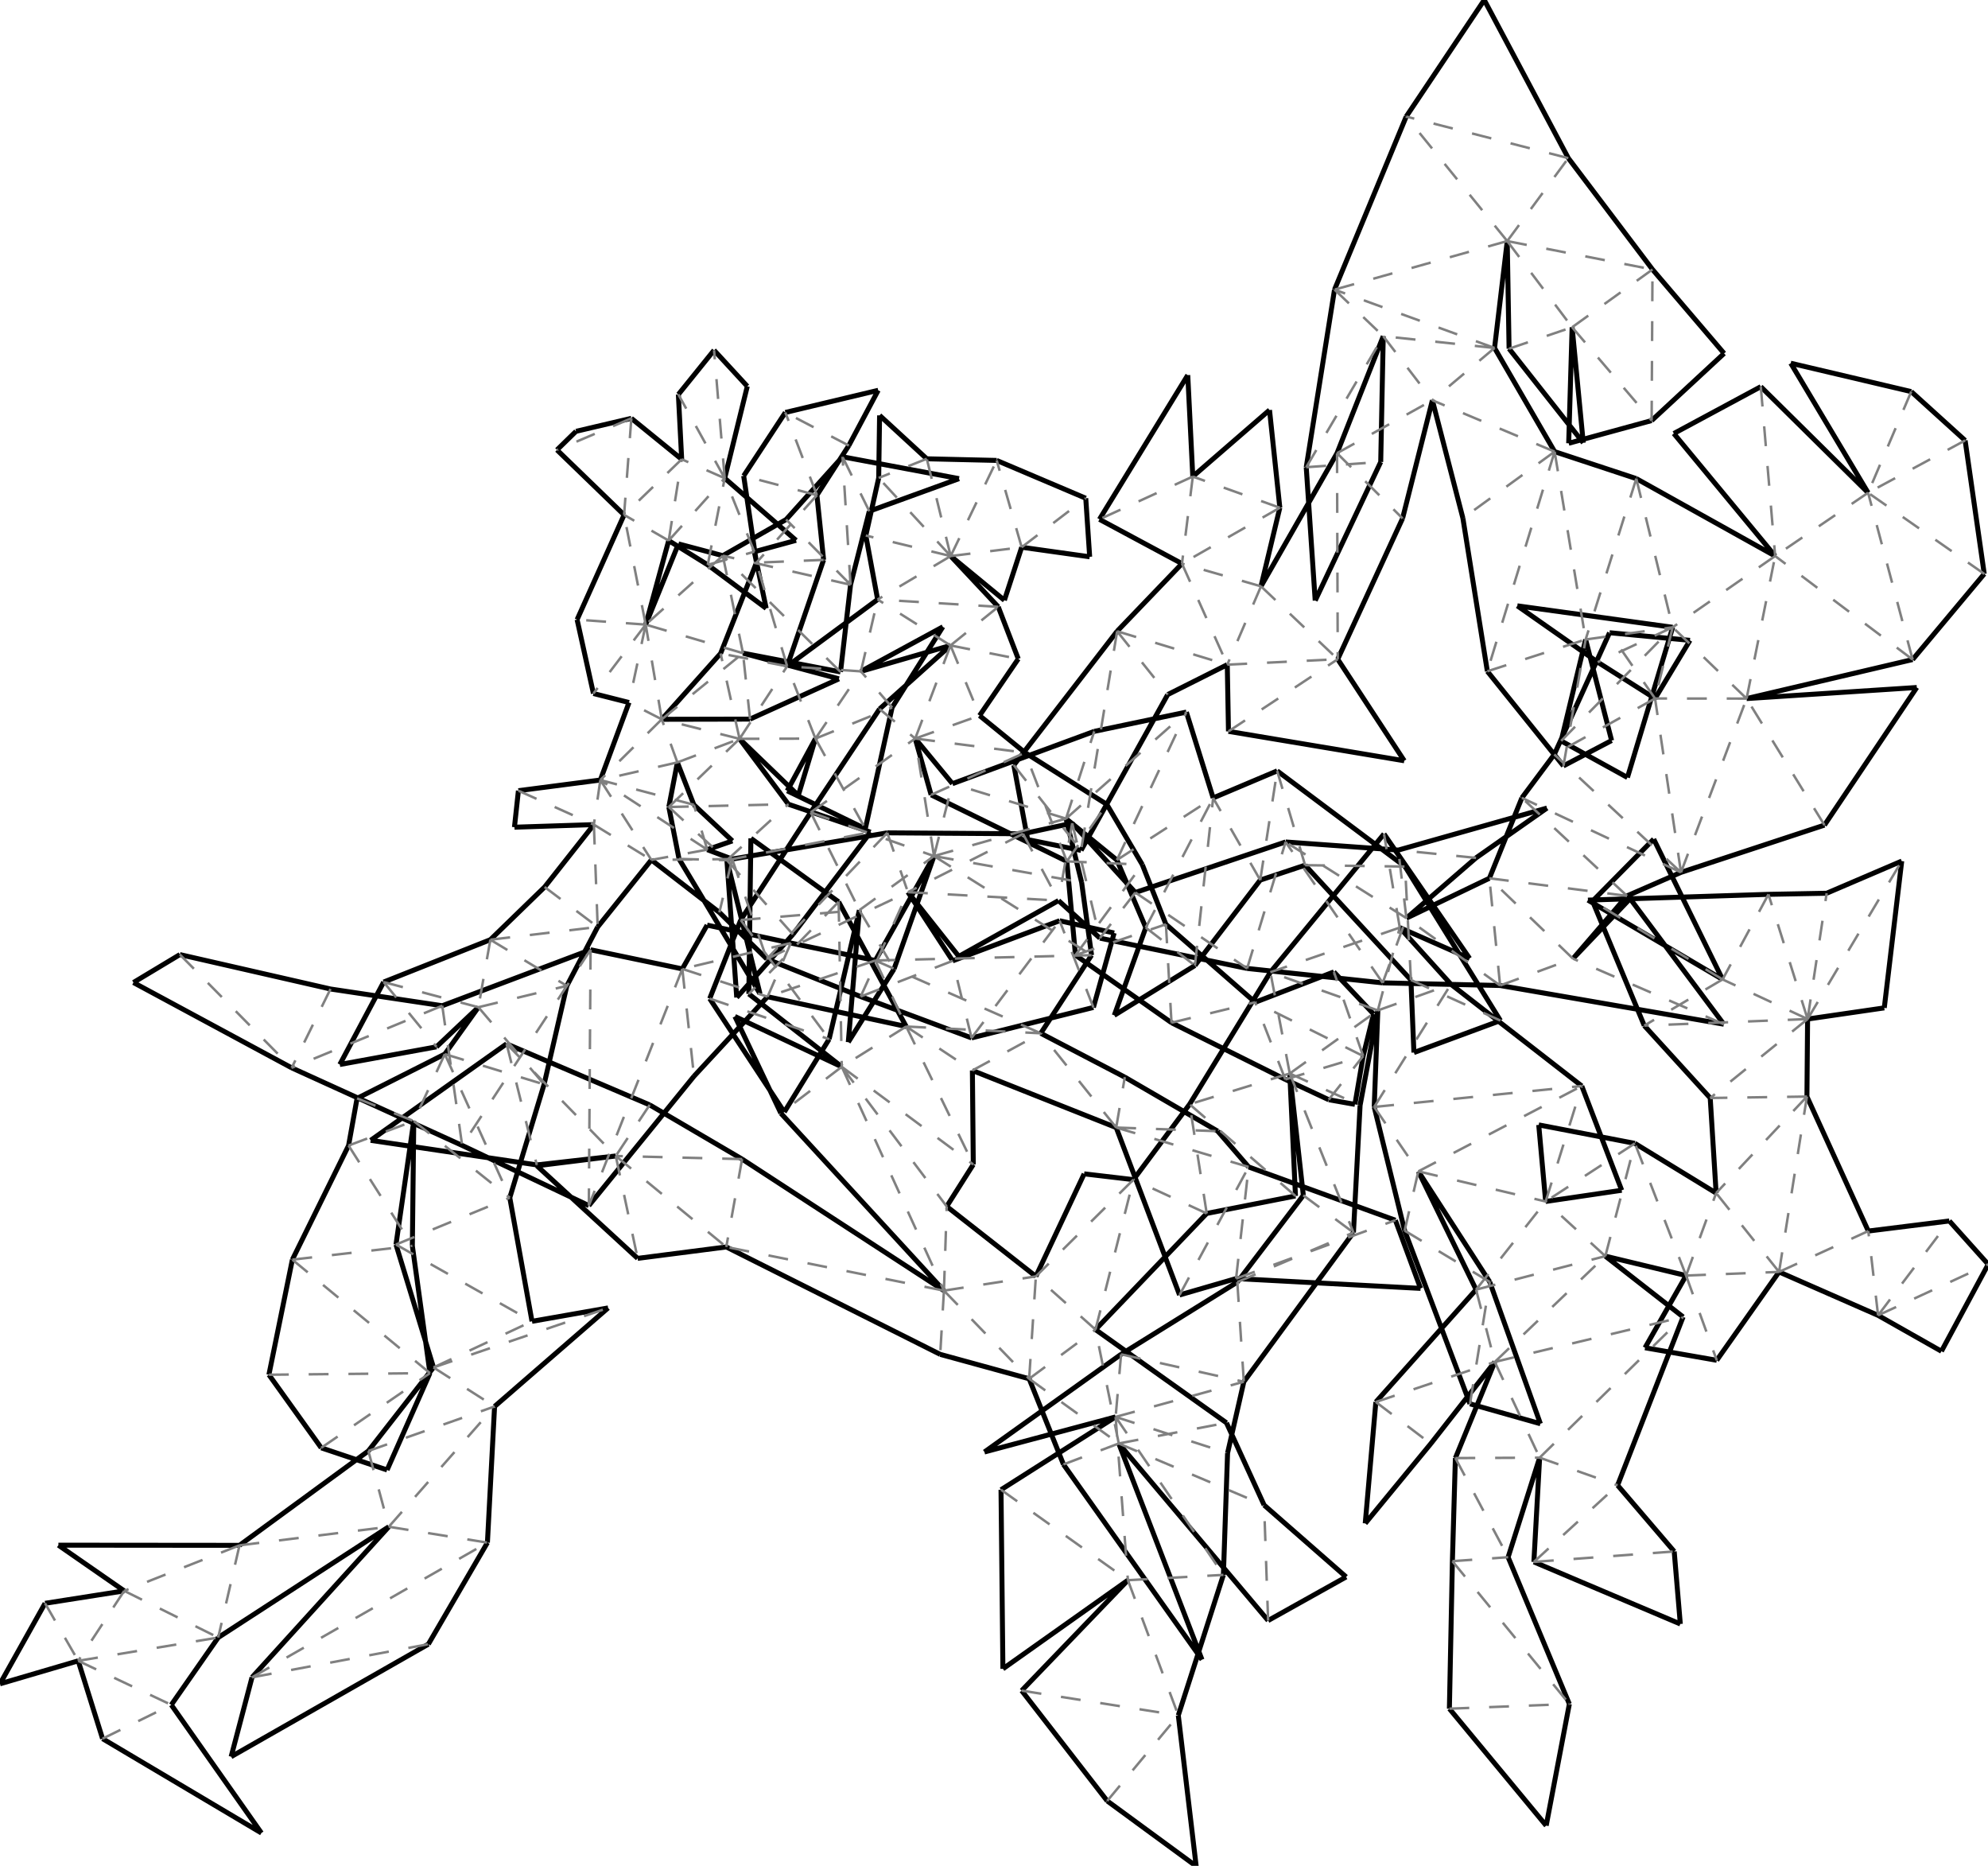 <?xml version="1.0"?>
<svg width="7523" height="7059" version="1.1" xmlns="http://www.w3.org/2000/svg" >
<defs>
<style type="text/css"><![CDATA[
.m {stroke:rgb(255,0,0);stroke-width:9.404;}
.v {stroke:rgb(0,0,255);stroke-width:9.404;}
.b {stroke:rgb(0,0,0);stroke-width:18.808;fill:white}
.n {stroke:rgb(128,128,128);stroke-width:9.404}
.t {stroke:rgb(0,128,0);stroke-width:9.404;}
.c {stroke:rgb(128,128,128);stroke-width:9.404;stroke-dasharray:75.23, 75.23;}
]]></style>
</defs>
<path fill="none" style="stroke:black;stroke-width:18.808;" d=" M 4864.94 3185.37 L 4296.37 3376.54 M 5655.71 1316.45 L 5703.69 912.068 M 5224.9 1747.76 L 5234.52 1271.84 M 6904.11 3121.65 L 7253.52 2600.94 M 7253.52 2600.94 L 6609.47 2642.92 M 6253.37 1019.5 L 5934.84 598.267 M 6717.52 2103.59 L 6192.11 1810.69 M 6609.47 2642.92 L 7237.76 2495.23 M 7069.25 1864.18 L 6663.23 1462.98 M 6334.07 1640.11 L 6717.52 2103.59 M 6663.23 1462.98 L 6334.07 1640.11 M 1748.91 4333.41 L 2228.33 4561.13 M 2234.85 3593.16 L 1673.63 3804.96 M 6250.13 1591.1 L 6524.3 1337.05 M 6524.3 1337.05 L 6253.37 1019.5 M 3256.87 3770.26 L 3676.6 3926.66 M 1627.05 5194.86 L 1560.44 4713.28 M 2013.2 4998.93 L 1929.14 4531.21 M 4009.85 3483.36 L 3605.1 3635.12 M 1498.48 4708.48 L 1640.44 5173.47 M 1106.34 4765.61 L 1017.59 5200.96 M 2443.46 2363.02 L 2530.48 2045.2 M 2361.68 1947.88 L 2183.88 2344.16 M 1855.59 3555.18 L 1451.87 3715.37 M 1651.83 3960.46 L 1810.41 3810.59 M 1929.14 4531.21 L 2058.94 4102.5 M 1810.41 3810.59 L 1683.28 3987.92 M 1683.28 3987.92 L 1351.18 4155.49 M 1565.81 4241.16 L 1498.48 4708.48 M 1560.44 4713.28 L 1565.81 4241.16 M 1319.09 4333.85 L 1106.34 4765.61 M 4433.19 3869.11 L 4863.99 4083.8 M 4749.86 3791.91 L 4412.07 3496.85 M 3629.13 1810.81 L 3188.3 1728.12 M 3289.57 1934.12 L 3629.13 1810.81 M 3212.12 1685.64 L 3323.3 1476.63 M 3323.3 1476.63 L 2971.91 1560.46 M 5047.65 3677.05 L 4749.86 3791.91 M 3276.42 2026.01 L 3321.1 2268.03 M 3777.57 2295.75 L 3597.64 2103.77 M 3325.15 1808.16 L 3276.42 2026.01 M 3771.73 1741.91 L 3507.17 1735.74 M 4188.43 3043.17 L 3879.03 2847.48 M 4226.49 3253.72 L 4335.9 3509.43 M 4108.73 1884.94 L 3771.73 1741.91 M 3800.83 2270.95 L 3866.26 2070.36 M 3597.64 2103.77 L 3800.83 2270.95 M 4069.79 3613.47 L 4433.19 3869.11 M 4037.15 3258.78 L 4069.79 3613.47 M 2814.27 1800.28 L 2862.45 2128.8 M 3116.71 2118.16 L 3091.32 1873.36 M 3091.32 1873.36 L 3212.12 1685.64 M 2567.08 1492.33 L 2579.66 1737.51 M 2389.14 1582.67 L 2179.79 1631.81 M 2179.79 1631.81 L 2107.72 1702.18 M 2107.72 1702.18 L 2361.68 1947.88 M 2530.48 2045.2 L 2678.19 2136.9 M 2702.16 1325.01 L 2567.08 1492.33 M 2742.44 1809.17 L 2827.91 1461.49 M 2827.91 1461.49 L 2702.16 1325.01 M 5127.34 4178.13 L 5158.49 3995.19 M 5028.18 4160.5 L 5127.34 4178.13 M 2854.52 2087.38 L 3012.43 2044.31 M 3012.43 2044.31 L 2742.44 1809.17 M 1351.18 4155.49 L 1319.09 4333.85 M 4863.99 4083.8 L 5028.18 4160.5 M 5158.49 3995.19 L 5197.79 3836.3 M 5197.79 3836.3 L 5047.65 3677.05 M 2579.66 1737.51 L 2389.14 1582.67 M 2678.19 2136.9 L 2899.44 2301.58 M 2899.44 2301.58 L 2854.52 2087.38 M 1285.9 4027.33 L 1651.83 3960.46 M 1451.87 3715.37 L 1285.9 4027.33 M 2735.39 2102.25 L 2567.35 2057.68 M 2567.35 2057.68 L 2443.46 2363.02 M 4489.44 2694.08 L 4140.79 2766.96 M 4034 3097.09 L 4226.49 3253.72 M 4590.83 3018.79 L 4489.44 2694.08 M 3328.54 1571.45 L 3325.15 1808.16 M 3507.17 1735.74 L 3328.54 1571.45 M 4412.07 3496.85 L 4322.74 3271.19 M 4322.74 3271.19 L 4188.43 3043.17 M 3180.69 2542.06 L 3218.68 2212.22 M 2811.62 2471.1 L 3180.69 2542.06 M 2974.88 1965.44 L 2735.39 2102.25 M 3218.68 2212.22 L 3289.57 1934.12 M 3188.3 1728.12 L 2974.88 1965.44 M 2971.91 1560.46 L 2814.27 1800.28 M 1640.44 5173.47 L 1394.02 5489.36 M 4833.03 2916.44 L 4590.83 3018.79 M 4162.26 3549.21 L 4719.4 3663.85 M 4521.88 3652.79 L 4769.02 3329.62 M 4137.64 3811.45 L 4216.16 3529.75 M 4216.16 3529.75 L 4009.85 3483.36 M 1871.59 5321.06 L 2301.22 4948.28 M 2301.22 4948.28 L 2013.2 4998.93 M 1464.88 5561.22 L 1627.05 5194.86 M 1215.61 5477.56 L 1464.88 5561.22 M 4608.19 4279.57 L 4256.47 4075.09 M 1017.59 5200.96 L 1215.61 5477.56 M 3676.6 3926.66 L 4137.64 3811.45 M 5321.4 440.975 L 5050.08 1095.74 M 5050.08 1095.74 L 4943.07 1767.56 M 5881.81 2854.15 L 5759.08 3018.55 M 5561.37 3625.95 L 5237.36 3155.03 M 5296.94 3509.34 L 5561.37 3625.95 M 6361.16 3300.42 L 6904.11 3121.65 M 1103.79 4039.91 L 1748.91 4333.41 M 1673.63 3804.96 L 1250.65 3741.66 M 1250.65 3741.66 L 680.762 3611.44 M 680.762 3611.44 L 504.935 3717.14 M 504.935 3717.14 L 1103.79 4039.91 M 5490.68 3723.78 L 5296.94 3509.34 M 5854.07 3057.11 L 5291.53 3216.11 M 5585.56 3245.6 L 5854.07 3057.11 M 5237.36 3155.03 L 4807.35 3678.25 M 5291.53 3216.11 L 4864.94 3185.37 M 5636.16 3322.71 L 5322.16 3473.6 M 5232.33 3718.43 L 5676.73 3728.41 M 1844.5 5836.17 L 1871.59 5321.06 M 5322.16 3473.6 L 5585.56 3245.6 M 470.02 6018.67 L 170.519 6065.75 M 906.331 5846.43 L 220.945 5845.81 M 220.945 5845.81 L 470.02 6018.67 M 5677.98 3861.12 L 5317.04 3278.48 M 5350.53 3982.12 L 5677.98 3861.12 M 5339.24 3707.49 L 5350.53 3982.12 M 295.977 6283.42 L 388.067 6577.84 M 170.519 6065.75 L 0 6370.36 M 0 6370.36 L 295.977 6283.42 M 1394.02 5489.36 L 906.331 5846.43 M 1471.28 5776.14 L 953.728 6345.79 M 1620.98 6220.4 L 1844.5 5836.17 M 5952.51 3626.87 L 6156.97 3389.33 M 5280.47 4616.49 L 4725.12 4414.85 M 4938.68 3273.18 L 5339.24 3707.49 M 825.757 6195.26 L 1471.28 5776.14 M 953.728 6345.79 L 874.65 6645.97 M 874.65 6645.97 L 1620.98 6220.4 M 5676.73 3728.41 L 6523.3 3874.85 M 6523.3 3874.85 L 6168.67 3399.92 M 6168.67 3399.92 L 5952.51 3626.87 M 388.067 6577.84 L 989.238 6934.69 M 989.238 6934.69 L 648.22 6449.9 M 4677.58 4837.17 L 5375.7 4874.33 M 5375.7 4874.33 L 5280.47 4616.49 M 648.22 6449.9 L 825.757 6195.26 M 5317.04 3278.48 L 4833.03 2916.44 M 4719.4 3663.85 L 5232.33 3718.43 M 4769.02 3329.62 L 4938.68 3273.18 M 4725.12 4414.85 L 4608.19 4279.57 M 4223.94 4265.84 L 4463.7 4899.24 M 4463.7 4899.24 L 4677.58 4837.17 M 5759.08 3018.55 L 5636.16 3322.71 M 6156.97 3389.33 L 6361.16 3300.42 M 5949.26 1238.04 L 5936.22 1677.03 M 5936.22 1677.03 L 6250.13 1591.1 M 5703.69 912.068 L 5710.66 1319.23 M 5883.05 1708.68 L 5655.71 1316.45 M 4090.96 3217.25 L 4418.78 2627.87 M 4648.83 2766.93 L 5314 2878.16 M 5314 2878.16 L 5062.29 2493.95 M 5420.43 1514.38 L 5535.94 1960.55 M 5535.94 1960.55 L 5628.43 2539.7 M 5307.64 1961.25 L 5420.43 1514.38 M 5062.29 2493.95 L 5307.64 1961.25 M 5059.61 1714.56 L 4771.89 2218.17 M 4976.99 2272.11 L 5224.9 1747.76 M 4943.07 1767.56 L 4976.99 2272.11 M 5628.43 2539.7 L 5916.3 2897.62 M 4644.26 2514.67 L 4648.83 2766.93 M 4472.83 2132.4 L 4227.41 2388.16 M 4418.78 2627.87 L 4644.26 2514.67 M 4513.76 1802.91 L 4494.73 1419.14 M 4494.73 1419.14 L 4160.52 1964.76 M 6046.23 2505.18 L 6263.03 2642.59 M 6329.75 2373.2 L 5741.84 2291.99 M 5741.84 2291.99 L 6046.23 2505.18 M 4804.14 1551.28 L 4513.76 1802.91 M 4843.15 1920.85 L 4804.14 1551.28 M 6098.68 2801.64 L 6000.33 2419.45 M 5916.3 2897.62 L 6098.68 2801.64 M 3836.5 2894.71 L 3888.96 3176.38 M 3888.96 3176.38 L 4090.96 3217.25 M 4771.89 2218.17 L 4843.15 1920.85 M 5907.74 2803.08 L 6158.61 2941.48 M 6158.61 2941.48 L 6329.75 2373.2 M 6000.33 2419.45 L 5907.74 2803.08 M 4160.52 1964.76 L 4472.83 2132.4 M 5234.52 1271.84 L 5059.61 1714.56 M 6395.29 2422.61 L 6090.91 2393.72 M 6263.03 2642.59 L 6395.29 2422.61 M 6090.91 2393.72 L 5881.81 2854.15 M 5710.66 1319.23 L 5991.4 1675.2 M 5991.4 1675.2 L 5949.26 1238.04 M 6192.11 1810.69 L 5883.05 1708.68 M 4227.41 2388.16 L 3836.5 2894.71 M 2582.07 3665.59 L 2234.85 3593.16 M 2228.33 4561.13 L 2626.2 4071.62 M 2626.2 4071.62 L 2904.66 3770.91 M 5616.77 0 L 5321.4 440.975 M 5934.84 598.267 L 5616.77 0 M 3788.02 5636.08 L 3795.19 6313.6 M 3795.19 6313.6 L 4268.23 5978.33 M 4629.58 5958.2 L 4645.38 5497.42 M 5585.81 4879.07 L 5206.52 5304.13 M 5985.78 4108.62 L 5490.68 3723.78 M 4268.23 5978.33 L 3866.21 6396.13 M 3866.21 6396.13 L 4189.88 6813.42 M 7508.8 2171.19 L 7436.46 1666.3 M 7237.76 2495.23 L 7508.8 2171.19 M 6776.52 1374.15 L 7069.25 1864.18 M 7232.49 1481.5 L 6776.52 1374.15 M 7436.46 1666.3 L 7232.49 1481.5 M 4189.88 6813.42 L 4526.56 7060.18 M 4526.56 7060.18 L 4458.98 6489.69 M 5484.78 6464.43 L 5851.13 6906.93 M 5851.13 6906.93 L 5938.72 6446.76 M 3605.1 3635.12 L 3435.83 3375.17 M 3067.9 3073.44 L 2803.04 3480.65 M 3871.33 3154.41 L 3357.56 3150.85 M 3435.83 3375.17 L 3628.47 3618.3 M 3628.47 3618.3 L 4005.65 3407.14 M 2803.04 3480.65 L 2685.66 3777.99 M 2967.94 4207.28 L 3137.58 3931.32 M 2685.66 3777.99 L 2967.94 4207.28 M 3137.58 3931.32 L 3252.04 3443.32 M 3383.3 3665.92 L 3534.48 3238.74 M 2183.88 2344.16 L 2245.62 2623.71 M 2245.62 2623.71 L 2380.31 2657.84 M 2145.07 3729.7 L 2261.76 3506.87 M 2061.04 3355.81 L 1855.59 3555.18 M 3357.56 3150.85 L 2770.65 3250.1 M 2058.94 4102.5 L 2145.07 3729.7 M 2901.67 3628.03 L 3256.87 3770.26 M 2787.92 3773.74 L 3000.55 3535.03 M 2750.74 3254.33 L 2787.92 3773.74 M 3294.47 3148.27 L 2983.31 3042.54 M 3000.55 3535.03 L 3294.47 3148.27 M 3274.56 3135.32 L 3375.96 2676.58 M 3085.82 2794.3 L 2978.94 2991.77 M 2978.94 2991.77 L 3274.56 3135.32 M 2983.31 3042.54 L 2798.64 2795.21 M 3257.92 2539.95 L 3596.91 2441.93 M 3567.99 2371.49 L 3257.92 2539.95 M 3375.96 2676.58 L 3567.99 2371.49 M 3596.91 2441.93 L 3328.37 2682.44 M 3879.03 2847.48 L 3706.87 2707.26 M 4130.71 3613.7 L 4093.06 3338.12 M 4123.57 2106.48 L 4108.73 1884.94 M 3866.26 2070.36 L 4123.57 2106.48 M 3706.87 2707.26 L 3853.36 2492.66 M 3853.36 2492.66 L 3777.57 2295.75 M 3523.54 3007.14 L 4037.15 3258.78 M 3604.19 2964.9 L 3463.37 2794.13 M 3321.1 2268.03 L 2978.72 2520.65 M 2978.72 2520.65 L 3116.71 2118.16 M 2770.65 3250.1 L 2676.45 3214.48 M 2464.94 3253.3 L 2722.18 3451.8 M 1946.77 3129.52 L 2247.32 3119.74 M 1961.71 2991.37 L 1946.77 3129.52 M 2380.31 2657.84 L 2271.75 2951.04 M 2271.75 2951.04 L 1961.71 2991.37 M 2771.57 3181.39 L 2625.59 3044.53 M 2676.45 3214.48 L 2771.57 3181.39 M 2625.59 3044.53 L 2563.35 2884.39 M 2530.98 3053.12 L 2569.57 3249.46 M 2876.01 3759.77 L 2750.74 3254.33 M 2569.57 3249.46 L 2876.01 3759.77 M 2563.35 2884.39 L 2530.98 3053.12 M 2247.32 3119.74 L 2061.04 3355.81 M 2261.76 3506.87 L 2464.94 3253.3 M 2726.89 2472.24 L 2504.28 2721.3 M 2722.18 3451.8 L 2901.67 3628.03 M 2504.28 2721.3 L 2838.33 2720.57 M 4140.79 2766.96 L 3604.19 2964.9 M 4093.06 3338.12 L 4034 3097.09 M 3328.37 2682.44 L 3067.9 3073.44 M 3463.37 2794.13 L 3523.54 3007.14 M 2862.45 2128.8 L 2726.89 2472.24 M 2838.33 2720.57 L 3174.67 2568.25 M 3174.67 2568.25 L 2811.62 2471.1 M 2798.64 2795.21 L 3021.01 3009.28 M 3021.01 3009.28 L 3085.82 2794.3 M 3312.5 3633.79 L 2992.63 3567.82 M 4296.37 3376.54 L 4057.45 3114.38 M 2904.66 3770.91 L 3429.24 3883.57 M 3679.72 4049.91 L 4223.94 4265.84 M 4005.65 3407.14 L 4162.26 3549.21 M 2992.63 3567.82 L 2675.89 3499.94 M 2675.89 3499.94 L 2582.07 3665.59 M 3534.48 3238.74 L 3312.5 3633.79 M 4335.9 3509.43 L 4216.7 3841.19 M 4216.7 3841.19 L 4521.88 3652.79 M 3938.49 3909.21 L 4130.71 3613.7 M 4256.47 4075.09 L 3938.49 3909.21 M 3210.08 3942.81 L 3383.3 3665.92 M 3252.04 3443.32 L 3210.08 3942.81 M 4057.45 3114.38 L 3871.33 3154.41 M 4645.38 5497.42 L 4706.93 5227.51 M 4221.73 5360.52 L 3788.02 5636.08 M 5637.53 4849.88 L 5367.26 4431.56 M 5214.04 3822.69 L 5200.27 4187.9 M 3725.33 5493.29 L 4221.73 5360.52 M 4242.44 5123.76 L 3725.33 5493.29 M 5121.72 4663.08 L 5146.86 4181.93 M 5562.77 5311.06 L 5829.18 5386.35 M 5829.18 5386.35 L 5637.53 4849.88 M 5315.44 4655.73 L 5562.77 5311.06 M 5200.27 4187.9 L 5315.44 4655.73 M 4807.35 3678.25 L 4501.71 4177.64 M 4682.22 4850.58 L 4242.44 5123.76 M 4706.93 5227.51 L 5121.72 4663.08 M 5146.86 4181.93 L 5214.04 3822.69 M 2031.35 4407.21 L 2330.25 4373.37 M 1402.63 4314.2 L 2031.35 4407.21 M 1917.1 3949.18 L 1402.63 4314.2 M 2330.25 4373.37 L 2031.74 4410.47 M 2031.74 4410.47 L 2412.97 4760.75 M 3683.12 4405.61 L 3679.72 4049.91 M 2808.19 4385.17 L 2458.61 4180.11 M 3185.4 4035.95 L 2781.12 3845.63 M 2781.12 3845.63 L 2954.96 4211.74 M 2833.71 3760.3 L 3185.4 4035.95 M 3429.24 3883.57 L 3173.58 3411.86 M 2412.97 4760.75 L 2748.37 4717.58 M 3557.94 5123.87 L 3894.55 5216.23 M 2954.96 4211.74 L 3572.06 4882.78 M 4798.83 6130.91 L 5094.07 5966.01 M 5094.07 5966.01 L 4783.68 5694.21 M 4783.68 5694.21 L 4641.25 5382.93 M 4024.34 5540.25 L 4548.56 6278.95 M 4548.56 6278.95 L 4233.67 5461.06 M 4233.67 5461.06 L 4798.83 6130.91 M 4641.25 5382.93 L 4145.63 5030.12 M 4145.63 5030.12 L 4566.49 4590.81 M 4102.64 4440.98 L 3919.93 4828.86 M 4289.2 4462.9 L 4102.64 4440.98 M 3919.93 4828.86 L 3582.55 4564.26 M 2748.37 4717.58 L 3557.94 5123.87 M 3894.55 5216.23 L 4024.34 5540.25 M 3572.06 4882.78 L 2808.19 4385.17 M 4501.71 4177.64 L 4289.2 4462.9 M 3582.55 4564.26 L 3683.12 4405.61 M 2458.61 4180.11 L 1917.1 3949.18 M 3173.58 3411.86 L 2841.51 3171.65 M 2841.51 3171.65 L 2833.71 3760.3 M 4566.49 4590.81 L 4902.34 4524.59 M 4902.34 4524.59 L 4880.75 4061.34 M 4932.06 4522.25 L 4682.22 4850.58 M 4880.75 4061.34 L 4932.06 4522.25 M 4458.98 6489.69 L 4629.58 5958.2 M 5496.15 5906.35 L 5484.78 6464.43 M 5938.72 6446.76 L 5707.05 5891.3 M 6335.54 5869.66 L 6121.34 5619.16 M 6358.65 6143.92 L 6335.54 5869.66 M 5804.49 5909.14 L 6358.65 6143.92 M 5826.32 5514.79 L 5804.49 5909.14 M 5707.05 5891.3 L 5826.32 5514.79 M 7070 4657.39 L 6837.79 4148.59 M 6121.34 5619.16 L 6369.19 4982.2 M 5656.62 5152.54 L 5507.46 5516.29 M 6009.01 3405.38 L 6518.6 3705.43 M 6692.14 3383.53 L 6009.01 3405.38 M 6369.19 4982.2 L 6074.93 4752.31 M 6912.42 3379.39 L 6692.14 3383.53 M 6840.3 3855.35 L 7130.49 3813.11 M 7130.49 3813.11 L 7196.54 3257.74 M 7346.8 5112.13 L 7523.76 4783.31 M 7107.01 4976.31 L 7346.8 5112.13 M 7523.76 4783.31 L 7376.71 4619.24 M 6380.49 4825.76 L 6225.08 5098.9 M 6225.08 5098.9 L 6496.56 5146.32 M 7376.71 4619.24 L 7070 4657.39 M 6732.35 4812.01 L 7107.01 4976.31 M 6496.56 5146.32 L 6732.35 4812.01 M 6471.79 4154 L 6494.21 4513.72 M 6222.24 3880.14 L 6471.79 4154 M 6837.79 4148.59 L 6840.3 3855.35 M 6494.21 4513.72 L 6186.72 4325.69 M 6074.93 4752.31 L 6380.49 4825.76 M 5507.46 5516.29 L 5496.15 5906.35 M 5206.52 5304.13 L 5166.32 5763.43 M 5166.32 5763.43 L 5414.24 5462.08 M 5414.24 5462.08 L 5656.62 5152.54 M 6186.72 4325.69 L 5822.87 4255.8 M 5822.87 4255.8 L 5849.06 4545.52 M 6026.41 3409.19 L 6222.24 3880.14 M 6257.93 3174.61 L 6026.41 3409.19 M 6518.6 3705.43 L 6257.93 3174.61 M 5367.26 4431.56 L 5585.81 4879.07 M 5849.06 4545.52 L 6136.85 4503.13 M 6136.85 4503.13 L 5985.78 4108.62 M 7196.54 3257.74 L 6912.42 3379.39" />
<path fill="none" class="c" d=" M 4296.37 3376.54 L 4719.4 3663.85 M 4719.4 3663.85 L 4864.94 3185.37 M 4296.37 3376.54 L 4162.26 3549.21 M 5232.33 3718.43 L 4864.94 3185.37 M 4057.45 3114.38 L 4162.26 3549.21 M 5322.16 3473.6 L 4864.94 3185.37 M 5232.33 3718.43 L 5322.16 3473.6 M 4057.45 3114.38 L 4005.65 3407.14 M 5322.16 3473.6 L 5291.53 3216.11 M 5676.73 3728.41 L 5322.16 3473.6 M 3871.33 3154.41 L 4005.65 3407.14 M 5676.73 3728.41 L 5636.16 3322.71 M 3871.33 3154.41 L 3435.83 3375.17 M 3435.83 3375.17 L 4005.65 3407.14 M 5952.51 3626.87 L 5636.16 3322.71 M 3357.56 3150.85 L 3435.83 3375.17 M 5676.73 3728.41 L 5952.51 3626.87 M 5585.56 3245.6 L 5291.53 3216.11 M 6156.97 3389.33 L 5636.16 3322.71 M 2901.67 3628.03 L 3435.83 3375.17 M 6523.3 3874.85 L 5952.51 3626.87 M 6156.97 3389.33 L 5759.08 3018.55 M 3256.87 3770.26 L 3435.83 3375.17 M 3357.56 3150.85 L 2901.67 3628.03 M 6361.16 3300.42 L 5759.08 3018.55 M 3256.87 3770.26 L 3605.1 3635.12 M 6361.16 3300.42 L 5881.81 2854.15 M 3676.6 3926.66 L 3605.1 3635.12 M 6361.16 3300.42 L 6263.03 2642.59 M 6263.03 2642.59 L 5881.81 2854.15 M 3676.6 3926.66 L 4009.85 3483.36 M 6361.16 3300.42 L 6609.47 2642.92 M 6609.47 2642.92 L 6263.03 2642.59 M 4137.64 3811.45 L 4009.85 3483.36 M 6904.11 3121.65 L 6609.47 2642.92 M 6329.75 2373.2 L 6263.03 2642.59 M 6609.47 2642.92 L 6329.75 2373.2 M 6263.03 2642.59 L 6090.91 2393.72 M 2770.65 3250.1 L 2901.67 3628.03 M 6329.75 2373.2 L 6046.23 2505.18 M 6717.52 2103.59 L 6329.75 2373.2 M 6609.47 2642.92 L 6717.52 2103.59 M 2770.65 3250.1 L 2722.18 3451.8 M 6192.11 1810.69 L 6329.75 2373.2 M 7237.76 2495.23 L 6717.52 2103.59 M 2770.65 3250.1 L 2464.94 3253.3 M 6192.11 1810.69 L 6000.33 2419.45 M 7237.76 2495.23 L 7069.25 1864.18 M 2676.45 3214.48 L 2464.94 3253.3 M 5883.05 1708.68 L 6000.33 2419.45 M 7508.8 2171.19 L 7069.25 1864.18 M 2271.75 2951.04 L 2464.94 3253.3 M 2676.45 3214.48 L 2271.75 2951.04 M 5883.05 1708.68 L 5628.43 2539.7 M 2625.59 3044.53 L 2271.75 2951.04 M 5883.05 1708.68 L 5535.94 1960.55 M 2563.35 2884.39 L 2271.75 2951.04 M 5883.05 1708.68 L 5420.43 1514.38 M 2563.35 2884.39 L 2504.28 2721.3 M 2504.28 2721.3 L 2271.75 2951.04 M 5655.71 1316.45 L 5420.43 1514.38 M 2798.64 2795.21 L 2504.28 2721.3 M 2563.35 2884.39 L 2798.64 2795.21 M 5234.52 1271.84 L 5420.43 1514.38 M 2798.64 2795.21 L 2726.89 2472.24 M 2530.98 3053.12 L 2798.64 2795.21 M 5059.61 1714.56 L 5420.43 1514.38 M 2798.64 2795.21 L 2978.72 2520.65 M 2978.72 2520.65 L 2726.89 2472.24 M 2530.98 3053.12 L 2983.31 3042.54 M 5059.61 1714.56 L 5307.64 1961.25 M 2798.64 2795.21 L 3085.82 2794.3 M 3085.82 2794.3 L 2978.72 2520.65 M 2978.72 2520.65 L 2862.45 2128.8 M 2750.74 3254.33 L 2983.31 3042.54 M 2530.98 3053.12 L 2750.74 3254.33 M 5059.61 1714.56 L 5062.29 2493.95 M 3085.82 2794.3 L 3257.92 2539.95 M 2504.28 2721.3 L 2380.31 2657.84 M 5655.71 1316.45 L 5234.52 1271.84 M 2569.57 3249.46 L 2750.74 3254.33 M 3085.82 2794.3 L 3375.96 2676.58 M 5050.08 1095.74 L 5234.52 1271.84 M 5628.43 2539.7 L 6000.33 2419.45 M 7436.46 1666.3 L 7069.25 1864.18 M 2271.75 2951.04 L 2247.32 3119.74 M 2247.32 3119.74 L 2464.94 3253.3 M 2676.45 3214.48 L 2625.59 3044.53 M 7232.49 1481.5 L 7069.25 1864.18 M 1961.71 2991.37 L 2247.32 3119.74 M 2247.32 3119.74 L 2261.76 3506.87 M 6000.33 2419.45 L 6329.75 2373.2 M 7069.25 1864.18 L 6717.52 2103.59 M 4943.07 1767.56 L 5234.52 1271.84 M 5916.3 2897.62 L 6000.33 2419.45 M 2061.04 3355.81 L 2261.76 3506.87 M 5907.74 2803.08 L 6329.75 2373.2 M 6663.23 1462.98 L 6717.52 2103.59 M 4943.07 1767.56 L 5224.9 1747.76 M 1855.59 3555.18 L 2261.76 3506.87 M 3257.92 2539.95 L 2978.72 2520.65 M 4771.89 2218.17 L 5062.29 2493.95 M 2504.28 2721.3 L 2443.46 2363.02 M 1855.59 3555.18 L 2145.07 3729.7 M 3257.92 2539.95 L 3321.1 2268.03 M 4644.26 2514.67 L 5062.29 2493.95 M 1810.41 3810.59 L 2145.07 3729.7 M 3596.91 2441.93 L 3321.1 2268.03 M 4648.83 2766.93 L 5062.29 2493.95 M 1810.41 3810.59 L 2058.94 4102.5 M 3777.57 2295.75 L 3321.1 2268.03 M 3596.91 2441.93 L 3777.57 2295.75 M 1683.28 3987.92 L 2058.94 4102.5 M 3597.64 2103.77 L 3321.1 2268.03 M 3596.91 2441.93 L 3853.36 2492.66 M 1683.28 3987.92 L 1929.14 4531.21 M 3597.64 2103.77 L 3276.42 2026.01 M 3596.91 2441.93 L 3706.87 2707.26 M 1683.28 3987.92 L 1565.81 4241.16 M 1565.81 4241.16 L 1929.14 4531.21 M 3597.64 2103.77 L 3325.15 1808.16 M 3596.91 2441.93 L 3463.37 2794.13 M 3463.37 2794.13 L 3706.87 2707.26 M 1351.18 4155.49 L 1565.81 4241.16 M 1498.48 4708.48 L 1929.14 4531.21 M 1319.09 4333.85 L 1565.81 4241.16 M 1498.48 4708.48 L 2013.2 4998.93 M 1319.09 4333.85 L 1560.44 4713.28 M 1640.44 5173.47 L 2013.2 4998.93 M 1106.34 4765.61 L 1560.44 4713.28 M 1640.44 5173.47 L 2301.22 4948.28 M 1106.34 4765.61 L 1627.05 5194.86 M 1640.44 5173.47 L 1871.59 5321.06 M 1017.59 5200.96 L 1627.05 5194.86 M 1394.02 5489.36 L 1871.59 5321.06 M 1215.61 5477.56 L 1627.05 5194.86 M 1471.28 5776.14 L 1871.59 5321.06 M 1394.02 5489.36 L 1471.28 5776.14 M 1471.28 5776.14 L 1844.5 5836.17 M 906.331 5846.43 L 1471.28 5776.14 M 953.728 6345.79 L 1844.5 5836.17 M 906.331 5846.43 L 825.757 6195.26 M 953.728 6345.79 L 1620.98 6220.4 M 470.02 6018.67 L 825.757 6195.26 M 906.331 5846.43 L 470.02 6018.67 M 470.02 6018.67 L 295.977 6283.42 M 295.977 6283.42 L 825.757 6195.26 M 170.519 6065.75 L 295.977 6283.42 M 295.977 6283.42 L 648.22 6449.9 M 3507.17 1735.74 L 3325.15 1808.16 M 388.067 6577.84 L 648.22 6449.9 M 3597.64 2103.77 L 3507.17 1735.74 M 3328.37 2682.44 L 3463.37 2794.13 M 3597.64 2103.77 L 3771.73 1741.91 M 3067.9 3073.44 L 3463.37 2794.13 M 3866.26 2070.36 L 3771.73 1741.91 M 3597.64 2103.77 L 3866.26 2070.36 M 3067.9 3073.44 L 3534.48 3238.74 M 3534.48 3238.74 L 3463.37 2794.13 M 3866.26 2070.36 L 4108.73 1884.94 M 3067.9 3073.44 L 3252.04 3443.32 M 3252.04 3443.32 L 3534.48 3238.74 M 3534.48 3238.74 L 3604.19 2964.9 M 2803.04 3480.65 L 3252.04 3443.32 M 3252.04 3443.32 L 3383.3 3665.92 M 4034 3097.09 L 3604.19 2964.9 M 3534.48 3238.74 L 4034 3097.09 M 2803.04 3480.65 L 3137.58 3931.32 M 4034 3097.09 L 4140.79 2766.96 M 3534.48 3238.74 L 4093.06 3338.12 M 2685.66 3777.99 L 3137.58 3931.32 M 4034 3097.09 L 4489.44 2694.08 M 3534.48 3238.74 L 4130.71 3613.7 M 4226.49 3253.72 L 4489.44 2694.08 M 3312.5 3633.79 L 4130.71 3613.7 M 4226.49 3253.72 L 4590.83 3018.79 M 3312.5 3633.79 L 3938.49 3909.21 M 4335.9 3509.43 L 4590.83 3018.79 M 3429.24 3883.57 L 3938.49 3909.21 M 3312.5 3633.79 L 3429.24 3883.57 M 4521.88 3652.79 L 4590.83 3018.79 M 4335.9 3509.43 L 4521.88 3652.79 M 3429.24 3883.57 L 3679.72 4049.91 M 3679.72 4049.91 L 3938.49 3909.21 M 3312.5 3633.79 L 2904.66 3770.91 M 3463.37 2794.13 L 3879.03 2847.48 M 4771.89 2218.17 L 4644.26 2514.67 M 2504.28 2721.3 L 2811.62 2471.1 M 2811.62 2471.1 L 2443.46 2363.02 M 1855.59 3555.18 L 1810.41 3810.59 M 2992.63 3567.82 L 2904.66 3770.91 M 3523.54 3007.14 L 3879.03 2847.48 M 2838.33 2720.57 L 2811.62 2471.1 M 2811.62 2471.1 L 2735.39 2102.25 M 3085.82 2794.3 L 3274.56 3135.32 M 5655.71 1316.45 L 5050.08 1095.74 M 3375.96 2676.58 L 3257.92 2539.95 M 2443.46 2363.02 L 2380.31 2657.84 M 2992.63 3567.82 L 2582.07 3665.59 M 4037.15 3258.78 L 3879.03 2847.48 M 3180.69 2542.06 L 2735.39 2102.25 M 2582.07 3665.59 L 2904.66 3770.91 M 5703.69 912.068 L 5050.08 1095.74 M 2443.46 2363.02 L 2245.62 2623.71 M 3116.71 2118.16 L 2862.45 2128.8 M 2750.74 3254.33 L 3294.47 3148.27 M 1451.87 3715.37 L 1810.41 3810.59 M 4037.15 3258.78 L 4188.43 3043.17 M 2443.46 2363.02 L 2183.88 2344.16 M 3091.32 1873.36 L 2862.45 2128.8 M 2750.74 3254.33 L 3000.55 3535.03 M 1451.87 3715.37 L 1651.83 3960.46 M 4037.15 3258.78 L 4322.74 3271.19 M 2443.46 2363.02 L 2361.68 1947.88 M 3091.32 1873.36 L 2814.27 1800.28 M 3218.68 2212.22 L 2735.39 2102.25 M 2582.07 3665.59 L 2626.2 4071.62 M 5703.69 912.068 L 5321.4 440.975 M 4771.89 2218.17 L 4472.83 2132.4 M 3091.32 1873.36 L 2971.91 1560.46 M 3218.68 2212.22 L 2974.88 1965.44 M 2582.07 3665.59 L 2228.33 4561.13 M 5934.84 598.267 L 5321.4 440.975 M 5703.69 912.068 L 5934.84 598.267 M 4843.15 1920.85 L 4472.83 2132.4 M 3212.12 1685.64 L 2971.91 1560.46 M 3218.68 2212.22 L 3188.3 1728.12 M 2234.85 3593.16 L 2228.33 4561.13 M 4513.76 1802.91 L 4472.83 2132.4 M 3289.57 1934.12 L 3188.3 1728.12 M 2234.85 3593.16 L 1748.91 4333.41 M 4513.76 1802.91 L 4160.52 1964.76 M 5703.69 912.068 L 6253.37 1019.5 M 4843.15 1920.85 L 4513.76 1802.91 M 1673.63 3804.96 L 1748.91 4333.41 M 4069.79 3613.47 L 4322.74 3271.19 M 5949.26 1238.04 L 6253.37 1019.5 M 5703.69 912.068 L 5949.26 1238.04 M 1673.63 3804.96 L 1103.79 4039.91 M 4069.79 3613.47 L 4412.07 3496.85 M 6250.13 1591.1 L 6253.37 1019.5 M 5949.26 1238.04 L 6250.13 1591.1 M 5710.66 1319.23 L 5949.26 1238.04 M 1250.65 3741.66 L 1103.79 4039.91 M 4433.19 3869.11 L 4412.07 3496.85 M 2530.48 2045.2 L 2361.68 1947.88 M 2735.39 2102.25 L 2443.46 2363.02 M 680.762 3611.44 L 1103.79 4039.91 M 4433.19 3869.11 L 4749.86 3791.91 M 2579.66 1737.51 L 2361.68 1947.88 M 2530.48 2045.2 L 2579.66 1737.51 M 4769.02 3329.62 L 4590.83 3018.79 M 4863.99 4083.8 L 4749.86 3791.91 M 2389.14 1582.67 L 2361.68 1947.88 M 2530.48 2045.2 L 2742.44 1809.17 M 2742.44 1809.17 L 2579.66 1737.51 M 4769.02 3329.62 L 4833.03 2916.44 M 4863.99 4083.8 L 5158.49 3995.19 M 5158.49 3995.19 L 4749.86 3791.91 M 2389.14 1582.67 L 2107.72 1702.18 M 2678.19 2136.9 L 2742.44 1809.17 M 2742.44 1809.17 L 2567.08 1492.33 M 4938.68 3273.18 L 4833.03 2916.44 M 5028.18 4160.5 L 5158.49 3995.19 M 5158.49 3995.19 L 5047.65 3677.05 M 2678.19 2136.9 L 2854.52 2087.38 M 2854.52 2087.38 L 2742.44 1809.17 M 2742.44 1809.17 L 2702.16 1325.01 M 4938.68 3273.18 L 5317.04 3278.48 M 4223.94 4265.84 L 3938.49 3909.21 M 5339.24 3707.49 L 5317.04 3278.48 M 4472.83 2132.4 L 4644.26 2514.67 M 4223.94 4265.84 L 4256.47 4075.09 M 5339.24 3707.49 L 5677.98 3861.12 M 4227.41 2388.16 L 4644.26 2514.67 M 3429.24 3883.57 L 3683.12 4405.61 M 4223.94 4265.84 L 4608.19 4279.57 M 4227.41 2388.16 L 4418.78 2627.87 M 3429.24 3883.57 L 3185.4 4035.95 M 3185.4 4035.95 L 3683.12 4405.61 M 4223.94 4265.84 L 4725.12 4414.85 M 4227.41 2388.16 L 4090.96 3217.25 M 3173.58 3411.86 L 3185.4 4035.95 M 3185.4 4035.95 L 3582.55 4564.26 M 4463.7 4899.24 L 4725.12 4414.85 M 3836.5 2894.71 L 4090.96 3217.25 M 3173.58 3411.86 L 2833.71 3760.3 M 3185.4 4035.95 L 3572.06 4882.78 M 3572.06 4882.78 L 3582.55 4564.26 M 4677.58 4837.17 L 4725.12 4414.85 M 3185.4 4035.95 L 2954.96 4211.74 M 3572.06 4882.78 L 3919.93 4828.86 M 4677.58 4837.17 L 5280.47 4616.49 M 3572.06 4882.78 L 3894.55 5216.23 M 3894.55 5216.23 L 3919.93 4828.86 M 3572.06 4882.78 L 3557.94 5123.87 M 3894.55 5216.23 L 4145.63 5030.12 M 4145.63 5030.12 L 3919.93 4828.86 M 3572.06 4882.78 L 2748.37 4717.58 M 3894.55 5216.23 L 4233.67 5461.06 M 4233.67 5461.06 L 4145.63 5030.12 M 4289.2 4462.9 L 3919.93 4828.86 M 4145.63 5030.12 L 4289.2 4462.9 M 2808.19 4385.17 L 2748.37 4717.58 M 4024.34 5540.25 L 4233.67 5461.06 M 4233.67 5461.06 L 4641.25 5382.93 M 2808.19 4385.17 L 2330.25 4373.37 M 4566.49 4590.81 L 4289.2 4462.9 M 4233.67 5461.06 L 4783.68 5694.21 M 2458.61 4180.11 L 2330.25 4373.37 M 4566.49 4590.81 L 4501.71 4177.64 M 4798.83 6130.91 L 4783.68 5694.21 M 1917.1 3949.18 L 2330.25 4373.37 M 4902.34 4524.59 L 4501.71 4177.64 M 2330.25 4373.37 L 2748.37 4717.58 M 1917.1 3949.18 L 2031.35 4407.21 M 4880.75 4061.34 L 4501.71 4177.64 M 2330.25 4373.37 L 2412.97 4760.75 M 4880.75 4061.34 L 4807.35 3678.25 M 5214.04 3822.69 L 4807.35 3678.25 M 4880.75 4061.34 L 5214.04 3822.69 M 5214.04 3822.69 L 5296.94 3509.34 M 5296.94 3509.34 L 4807.35 3678.25 M 4880.75 4061.34 L 5146.86 4181.93 M 5214.04 3822.69 L 5490.68 3723.78 M 5296.94 3509.34 L 5237.36 3155.03 M 4880.75 4061.34 L 5121.72 4663.08 M 5200.27 4187.9 L 5490.68 3723.78 M 4932.06 4522.25 L 5121.72 4663.08 M 5200.27 4187.9 L 5985.78 4108.62 M 4682.22 4850.58 L 5121.72 4663.08 M 5367.26 4431.56 L 5985.78 4108.62 M 5200.27 4187.9 L 5367.26 4431.56 M 4682.22 4850.58 L 4706.93 5227.51 M 5367.26 4431.56 L 5849.06 4545.52 M 5849.06 4545.52 L 5985.78 4108.62 M 5315.44 4655.73 L 5367.26 4431.56 M 4242.44 5123.76 L 4706.93 5227.51 M 5585.81 4879.07 L 5849.06 4545.52 M 5315.44 4655.73 L 5637.53 4849.88 M 4221.73 5360.52 L 4706.93 5227.51 M 4242.44 5123.76 L 4221.73 5360.52 M 5585.81 4879.07 L 6074.93 4752.31 M 6074.93 4752.31 L 5849.06 4545.52 M 5562.77 5311.06 L 5637.53 4849.88 M 4221.73 5360.52 L 4645.38 5497.42 M 5656.62 5152.54 L 6074.93 4752.31 M 6186.72 4325.69 L 5849.06 4545.52 M 6074.93 4752.31 L 6186.72 4325.69 M 4221.73 5360.52 L 4629.58 5958.2 M 5656.62 5152.54 L 6369.19 4982.2 M 5585.81 4879.07 L 5656.62 5152.54 M 6380.49 4825.76 L 6186.72 4325.69 M 4268.23 5978.33 L 4629.58 5958.2 M 4221.73 5360.52 L 4268.23 5978.33 M 5826.32 5514.79 L 6369.19 4982.2 M 5656.62 5152.54 L 5826.32 5514.79 M 5206.52 5304.13 L 5656.62 5152.54 M 6380.49 4825.76 L 6494.21 4513.72 M 3788.02 5636.08 L 4268.23 5978.33 M 5826.32 5514.79 L 6121.34 5619.16 M 5507.46 5516.29 L 5826.32 5514.79 M 5206.52 5304.13 L 5414.24 5462.08 M 6380.49 4825.76 L 6732.35 4812.01 M 6732.35 4812.01 L 6494.21 4513.72 M 5804.49 5909.14 L 6121.34 5619.16 M 5507.46 5516.29 L 5707.05 5891.3 M 4268.23 5978.33 L 4458.98 6489.69 M 6380.49 4825.76 L 6496.56 5146.32 M 6732.35 4812.01 L 6837.79 4148.59 M 6837.79 4148.59 L 6494.21 4513.72 M 6732.35 4812.01 L 7070 4657.39 M 6837.79 4148.59 L 6471.79 4154 M 7107.01 4976.31 L 7070 4657.39 M 6840.3 3855.35 L 6471.79 4154 M 7107.01 4976.31 L 7376.71 4619.24 M 6840.3 3855.35 L 6222.24 3880.14 M 7107.01 4976.31 L 7523.76 4783.31 M 6840.3 3855.35 L 6518.6 3705.43 M 6518.6 3705.43 L 6222.24 3880.14 M 6692.14 3383.53 L 6518.6 3705.43 M 6840.3 3855.35 L 6692.14 3383.53 M 6518.6 3705.43 L 6026.41 3409.19 M 6840.3 3855.35 L 6912.42 3379.39 M 5804.49 5909.14 L 6335.54 5869.66 M 6840.3 3855.35 L 7196.54 3257.74 M 5496.15 5906.35 L 5707.05 5891.3 M 3866.21 6396.13 L 4458.98 6489.69 M 5496.15 5906.35 L 5938.72 6446.76 M 4189.88 6813.42 L 4458.98 6489.69 M 5484.78 6464.43 L 5938.72 6446.76" />
</svg>
